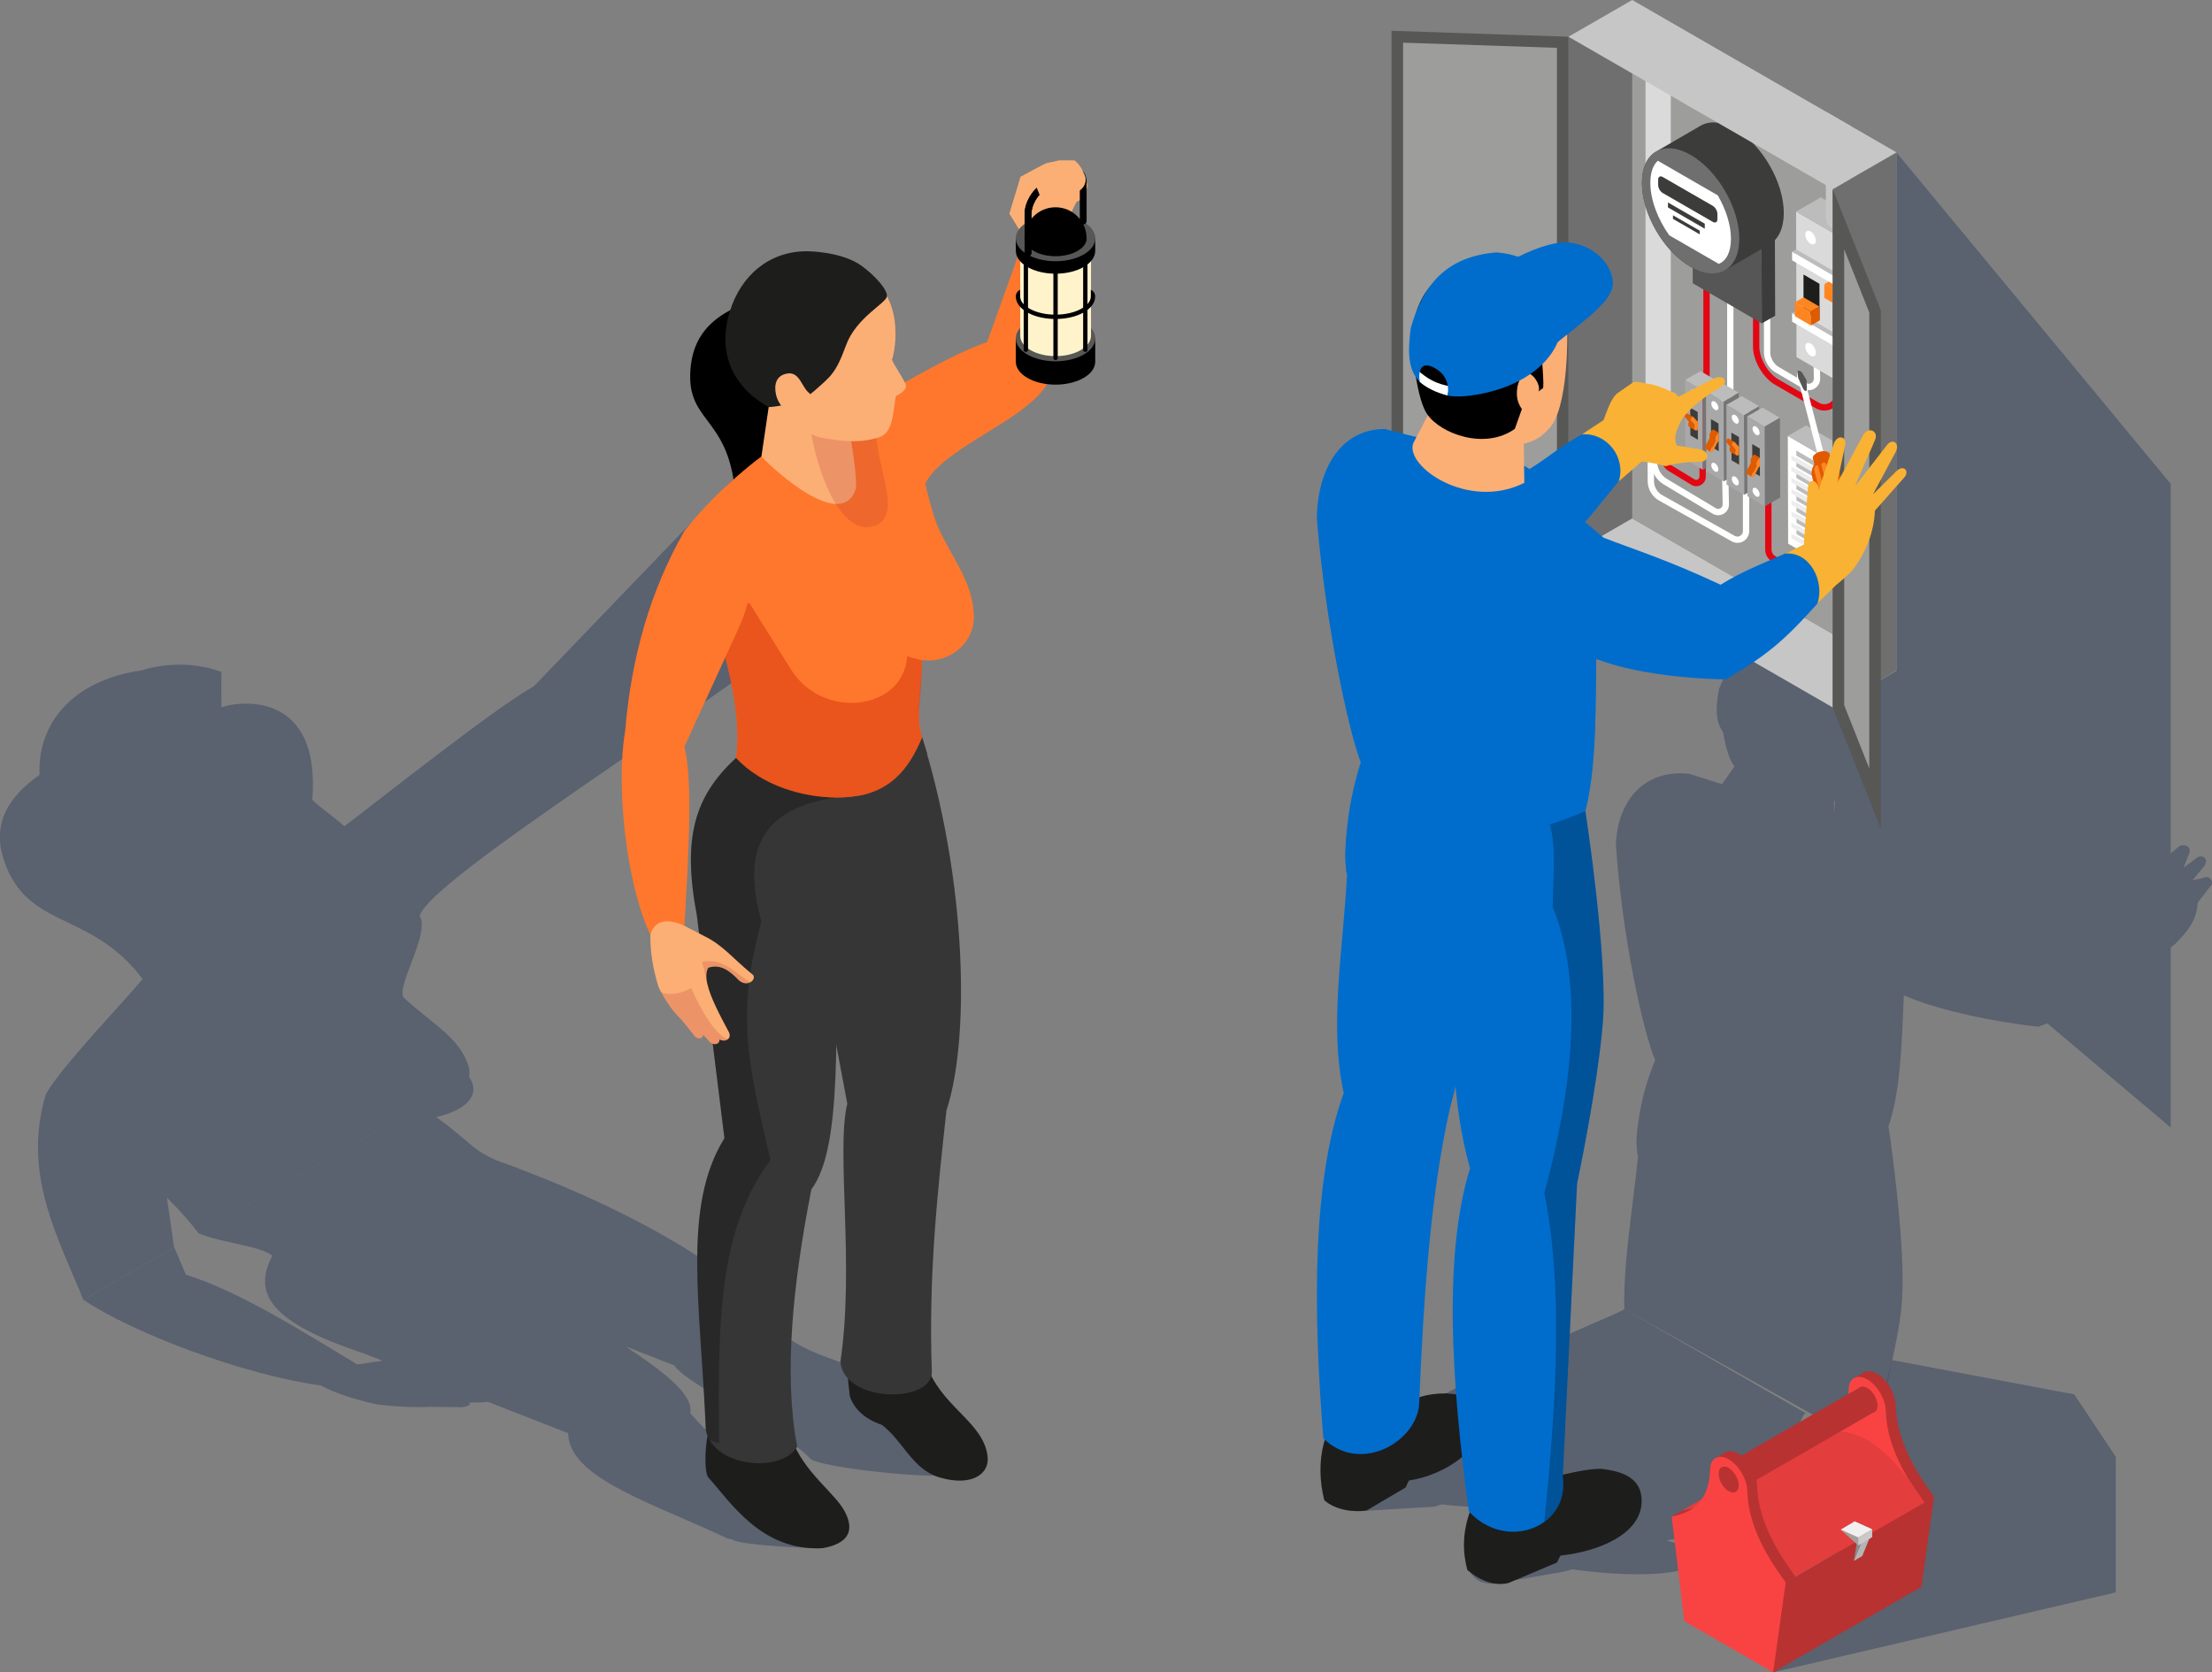 <svg width="570" height="431" viewBox="0 0 570 431" fill="none" xmlns="http://www.w3.org/2000/svg">
<rect x="0" y="0" width="570" height="431" fill="#808080" stroke="none"/>
<g clip-path="url(#clip0)">
<path opacity="0.4" d="M567.549 226.333L565.01 226.84L567.776 223.483C569.632 221.367 567.304 219.793 565.745 221.332L562.664 223.64L564.047 220.125C565.098 218.272 562.506 216.943 560.983 218.586L559.372 219.95V124.717L488.671 39.276L476.923 163.345C475.417 163.66 473.894 164.045 472.336 164.534C470.532 163.835 468.606 163.328 466.645 162.978C457.366 162.646 451.535 165.199 447.613 169.641C446.423 170.847 445.512 172.194 444.829 173.61C444.147 174.834 443.534 176.146 442.973 177.545C442.133 182.056 441.905 185.781 444.024 188.701C444.357 190.747 444.794 192.583 445.267 194.07C445.757 195.556 446.3 196.693 446.86 197.34C446.895 197.392 446.948 197.445 446.983 197.48L443.761 202.061C443.411 201.974 443.078 201.886 442.728 201.799C440.295 200.995 437.808 200.208 435.217 199.421C423.364 198.232 416.798 206.678 416.395 217.695C418.041 241.966 423.521 266.098 426.515 273.268C424.694 277.517 423.416 281.959 422.593 286.541C422.225 288.622 421.91 290.685 421.753 292.801C421.648 294.13 421.7 295.407 421.875 296.631C421.858 297.313 421.91 297.785 422.103 297.855C420.842 310.882 418.268 325.344 418.566 337.393L481.948 372.891C482.018 372.629 482.123 372.262 482.263 371.807C483.716 366.666 488.339 349.913 489.88 337.97C489.915 337.742 489.932 337.497 489.95 337.253C491.28 325.152 488.129 300.862 487.008 292.888C486.781 291.245 486.623 290.283 486.623 290.283C489.757 281.26 490.037 269.071 490.597 256.551C502.941 261.797 520.608 264.14 525.317 264.612C526.105 264.315 526.841 264.018 527.559 263.738L559.372 290.598V244.17C559.775 243.89 560.143 243.61 560.44 243.348C564.029 239.693 565.955 237.245 566.341 232.611L569.37 228.676C570.858 227.47 569.475 225.266 567.549 226.333ZM472.861 206.416L472.546 209.791L472.598 206.451C472.668 206.451 472.756 206.416 472.861 206.416Z" fill="#223457"/>
<path opacity="0.4" d="M43.019 308.679C46.048 311.652 48.902 314.852 51.196 317.877L120.899 277.622C120.934 276.888 121.039 275.943 120.863 275.244C118.762 267.497 111.216 263.843 104.125 257.197C101.656 254.889 111.041 240.323 108.135 236.073C111.059 225.126 209.143 166.248 213.888 154.759C213.888 154.654 213.905 154.549 213.905 154.444C218.16 154.077 222.52 152.591 225.374 150.3C227.562 148.534 228.473 146.628 228.158 144.931L226.914 138.112C226.722 137.062 226.039 136.136 224.953 135.331L223.745 128.844C224.481 127.724 224.778 126.553 224.568 125.416C224.498 125.049 224.131 123.86 222.765 123.597L221.067 114.417C221.819 113.228 222.135 112.021 221.924 110.867L221.172 106.758C220.856 104.991 219.368 103.383 216.899 102.228C217.057 102.001 217.145 101.704 217.075 101.389L214.991 90.302L215.096 88.991C214.903 88.501 214.676 88.046 214.466 87.592C214.133 86.001 213.398 84.742 212.365 83.937C212.084 83.587 211.804 83.238 211.507 82.905C211.209 82.556 210.911 82.206 210.596 81.909C210.491 81.804 210.351 81.734 210.246 81.629C210.141 81.524 210.053 81.419 209.948 81.314C209.493 80.999 209.09 80.632 208.653 80.352L202.997 80.929L198.2 82.556L194.313 85.231L189.673 88.554L188.57 102.456L193.508 107.474C192.947 108.576 192.79 109.695 193.035 110.745L194.033 114.994C194.208 115.711 194.611 116.375 195.136 117.005L137.567 176.88C127.569 182.388 96.754 206.94 88.735 212.956C86.249 210.612 79.578 206.013 80.488 205.856C82.537 178.996 63.084 180.273 57.061 182.284C57.009 177.475 56.991 178.489 57.061 173.19C46.521 169.203 36.453 172.788 36.453 172.788C18.892 175.289 9.612 186.288 10.19 199.718C2.136 205.314 -2.084 212.344 0.981 221.612C7.021 239.815 23.322 234.43 36.751 252.336C31.709 258.422 15.338 275.436 11.819 282.029C11.819 282.081 11.784 282.116 11.766 282.151C6.198 301.212 13.429 315.988 20.678 332.986C20.818 333.545 21.256 334.402 21.448 334.997L44.858 321.497L43.019 308.679ZM211.174 98.906L212.242 95.216L213.328 94.464L214.588 101.039C213.59 100.147 212.435 99.413 211.174 98.906Z" fill="#223457"/>
<path opacity="0.4" d="M418.566 337.393C416.29 339.299 371.52 355.911 355.184 371.037C355.272 371.125 351.595 375.357 351.682 375.444C346.622 377.42 344.941 383.051 343.716 385.167C345.624 386.916 345.975 388.961 350.159 389.486L369.524 388.314L371.537 387.72C377.525 388.472 384.599 388.612 390.692 388.105C388.644 390.186 386.63 392.319 384.687 394.47C384.722 394.522 384.774 394.575 384.827 394.627C379.504 396.551 379.329 402.444 378.121 404.612C380.134 406.431 380.012 407.882 384.739 408.25L403.088 405.032L405.137 404.455C417.06 406.134 432.241 406.623 437.143 402.969C440.277 400.625 436.635 398.807 429.842 397.163C426.69 396.568 454.792 395.204 449.959 394.767L464.877 364.445C464.877 364.445 465.052 364.357 465.332 364.235L418.566 337.393Z" fill="#223457"/>
<path opacity="0.4" d="M209.073 376.178C212.732 378.084 231.992 380.375 241.429 380.323V360.982C240.676 360.737 239.836 360.528 238.873 360.405C238.803 360.283 233.253 358.622 233.113 358.517C220.314 350.455 208.565 350.7 199.653 342.009C195.083 332.076 170.273 315.009 133.715 301.212C133.68 301.177 133.662 301.16 133.627 301.125L128.935 299.428C128.655 299.323 128.357 299.218 128.095 299.114C126.449 298.467 124.925 297.627 123.49 296.7C120.548 294.654 118.15 292.031 113.019 288.359C112.862 288.237 112.669 288.114 112.494 287.974L112.389 287.904C121.424 285.824 123.647 281.347 120.898 277.64L51.196 317.895C57.341 320.395 66.761 320.972 70.175 323.63C67.567 328.649 67.549 332.916 70.998 336.903C74.605 341.082 81.941 344.894 93.847 348.846L98.61 350.7L92.061 351.662C76.706 342.376 61.071 332.584 47.887 328.527L44.928 321.497L21.518 334.997C34.265 343.565 62.524 354.267 82.607 357.065C86.546 359.111 91.466 360.72 97.139 361.944C97.734 362.014 98.33 362.084 98.907 362.154C103.039 362.591 107.154 362.766 111.339 362.574L118.01 362.661C119.445 362.836 121.791 362.171 120.898 361.489L124.155 361.437C124.698 361.419 125.188 361.35 125.608 361.245L134.485 364.707L146.391 369.359C146.409 370.093 146.514 370.81 146.689 371.509C149.35 381.757 168.978 387.772 187.502 396.516C187.87 396.621 188.29 396.691 188.71 396.743C190.198 398.299 209.861 399.069 211.279 399.069C214.045 395.117 217.267 388.507 210.386 387.895C210.404 387.79 210.456 387.702 210.456 387.597C197.85 383.435 187.344 374.797 177.855 364.235C178.8 359.601 171.481 353.795 161.169 346.993L173.688 351.872C178.012 357.712 199.618 366.508 209.073 376.178Z" fill="#223457"/>
<path d="M220.611 104.502C231.327 100.55 241.359 92.891 254.386 88.134L263.823 61.781H272.893C277.445 78.097 272.105 87.4 269.636 99.238C263.455 109.468 237.91 117.005 237.647 127.794L220.611 104.502Z" fill="#FF772C"/>
<path d="M262.79 63.74L263.455 60.487L260.094 55.066L262.983 45.553L266.537 43.63L269.513 42.091L272.963 41.322H276.902C277.322 41.671 277.69 42.074 278.04 42.528C279.073 43.875 279.791 45.676 280.264 47.844L279.406 51.009L277.392 52.041L275.957 54.944L274.836 57.952C274.573 58.686 274.101 59.316 273.488 59.805L271.649 61.204L269.881 64.597L262.79 63.74Z" fill="#FCAF75"/>
<path d="M191.774 78.341C184.508 81.104 179.063 85.633 178.047 93.975C176.209 109.048 187.52 106.635 189.41 126.623L204.24 115.816L203.435 85.966L191.774 78.341Z" fill="black"/>
<path d="M218.983 349.248C217.985 351.871 218.475 355.176 218.983 359.828C219.981 362.801 222.432 365.599 227.247 367.225C232.832 371.474 235.056 378.696 242.13 380.777C250.219 383.173 255.121 380.025 254.473 375.216C253.37 366.928 243.968 363.238 239.503 353.655L235.441 344.072H220.979L218.983 349.248Z" fill="#1D1D1B"/>
<path d="M208.46 231.876L218.335 284.459C215.394 296.385 220.244 326.358 216.567 350.875C217.267 361.437 239.801 361.874 240.134 353.743C239.188 328.491 241.674 306.545 243.88 286.208C250.481 266.186 248.73 222.031 235.949 185.029L209.966 198.441L208.46 231.876Z" fill="#373636"/>
<path d="M183.86 365.844C181.584 368.991 181.269 378.924 182.477 380.725C188.272 387.108 196.204 399.908 212.049 398.999C218.458 397.81 220.244 394.697 217.827 389.836C215.289 384.729 207.34 379.851 203.873 370.6L199.863 362.486L183.86 365.844Z" fill="#1D1D1B"/>
<path d="M238.873 194.035C236.965 212.851 231.502 228.064 215.849 234.237C215.026 264.437 217.407 295.441 209.073 306.545C204.328 330.8 201.877 354.232 205.431 372.873C201.614 379.116 187.187 378.382 182.897 371.212C182.425 370.425 182.074 369.533 181.882 368.589C180.569 336.256 175.684 311.04 186.679 293.36L179.571 235.951C175.736 215.631 179.098 205.156 189.656 195.346C190.916 194.175 192.3 193.003 193.77 191.814L237.612 190.048L238.873 194.035Z" fill="#373636"/>
<path d="M250.954 159.166C250.972 165.391 245.001 171.092 237.63 170.095V170.217C237.63 170.427 237.63 170.637 237.612 170.847C237.49 174.956 236.684 180.045 236.789 184.522C236.824 186.253 236.999 187.862 237.402 189.313C237.472 189.54 237.542 189.785 237.612 190.013C235.844 194.209 233.76 197.864 230.731 200.557C230.346 200.907 229.961 201.239 229.558 201.519C227.807 202.848 225.776 203.897 223.36 204.597C223.203 204.649 223.027 204.702 222.87 204.719C222.8 204.737 222.712 204.754 222.625 204.789C222.152 204.911 221.662 204.999 221.154 205.086C220.068 205.279 218.913 205.419 217.687 205.471C217.6 205.471 217.53 205.471 217.442 205.489C217.109 205.506 216.777 205.506 216.444 205.524C216.111 205.541 215.761 205.541 215.429 205.541C207.164 205.471 196.502 202.673 189.656 195.311C191.161 184.155 187.397 169.868 183.457 157.872C180.411 148.604 177.277 140.717 176.419 136.747C183.72 127.602 192.492 120.012 201.807 113.525C211.139 107.037 215.446 98.766 226.091 102.753C236.737 106.74 237.998 127.917 241.902 136.275C245.824 144.652 250.919 150.457 250.954 159.166Z" fill="#FF772C"/>
<path opacity="0.25" d="M196.204 237.489C189.866 260.939 192.335 272.778 198.55 298.956C185.331 316.775 184.911 339.368 185.331 371.981L182.897 371.194C182.425 370.408 182.074 369.516 181.882 368.571C180.551 336.221 175.684 311.022 186.679 293.325L179.571 235.916C175.736 215.613 179.098 205.121 189.656 195.311C196.502 202.673 207.165 205.471 215.429 205.541C196.204 208.374 191.109 219.058 196.204 237.489Z" fill="black"/>
<path opacity="0.5" d="M237.402 189.331C237.472 189.558 237.542 189.803 237.612 190.03C235.599 194.699 233.393 198.127 230.731 200.575C230.346 200.925 229.961 201.257 229.558 201.537C227.72 202.971 225.689 203.967 223.36 204.614C223.203 204.667 223.027 204.719 222.87 204.737C222.31 204.877 221.749 204.999 221.154 205.104C220.033 205.296 218.895 205.419 217.687 205.489C217.6 205.489 217.53 205.489 217.442 205.506C217.109 205.524 216.777 205.524 216.444 205.541C216.111 205.559 215.761 205.559 215.429 205.559C207.164 205.489 196.502 202.691 189.656 195.329C191.161 184.172 187.397 169.885 183.458 157.889L193.122 155.424L203.593 172.159C211.734 185.868 232.867 183.158 233.76 169.151L237.63 170.218C237.63 170.427 237.63 170.637 237.612 170.847C237.542 176.985 236.807 180.989 236.789 184.522C236.807 186.201 236.947 187.739 237.402 189.331Z" fill="#D6330E"/>
<path d="M176.366 136.852C167.595 152.153 162.657 169.396 161.099 188.369C158.665 202.271 161.291 227.575 167.595 240.935C169.17 239.011 171.972 238.137 176.366 238.661C177.399 220.073 178.643 202.044 176.366 192.408L190.409 161.736C200.056 140.7 184.28 126.85 176.366 136.852Z" fill="#FF772C"/>
<path d="M193.438 253.105C192.667 253.543 191.547 253.613 190.461 252.703C188.115 250.255 185.664 248.332 182.495 249.416C181.934 250.43 181.882 251.811 182.232 253.42L182.319 253.77C183.142 257.215 185.506 261.692 187.905 266.168C188.185 266.938 187.992 267.497 187.572 267.812C187.029 268.284 186.101 268.319 185.401 267.864C185.524 269.123 183.895 269.596 182.81 268.459L181.181 266.675C181.006 268.127 179.273 267.725 178.73 266.675L175.649 262.863C173.547 260.852 171.814 258.404 170.343 255.659C170.151 255.256 169.941 254.872 169.731 254.452C168.295 249.94 167.542 245.411 167.594 240.882C168.663 237.122 172.024 236.58 176.366 238.609L181.567 241.302C186.416 243.68 188.868 247.072 194.068 251.287C194.506 251.916 194.138 252.686 193.438 253.105Z" fill="#FCAF75"/>
<path opacity="0.2" d="M187.555 267.847C187.012 268.319 186.084 268.354 185.383 267.899C185.506 269.158 183.878 269.63 182.792 268.494L181.164 266.71C180.989 268.162 179.255 267.759 178.713 266.71L175.631 262.898C173.53 260.887 171.797 258.439 170.326 255.693C172.847 256.725 175.438 256.008 178.1 254.627C180.358 259.82 184.403 266.885 187.555 267.847Z" fill="#AB2930"/>
<path opacity="0.2" d="M193.42 253.105C192.667 253.543 191.547 253.613 190.461 252.703C188.115 250.255 185.664 248.331 182.495 249.416C181.934 250.43 181.882 251.811 182.232 253.42L180.936 247.894C186.679 246.565 190.706 252.004 193.42 253.105Z" fill="#AB2930"/>
<path d="M198.55 101.721L196.204 117.652C199.776 121.447 217.337 137.36 220.611 125.661C220.611 118.177 218.248 110.99 218.703 104.449L198.55 101.721Z" fill="#FCAF75"/>
<path opacity="0.2" d="M207.742 99.238C207.83 115.763 215.481 139.476 225.584 135.419C232.762 132.551 225.549 120.467 225.584 109.101L207.742 99.238Z" fill="#AB2930"/>
<path d="M198.41 102.648C195.766 100.462 191.056 93.975 191.879 86.49C193.07 75.561 199.373 65.156 209.721 65.821C221.837 66.87 229.978 73.2 230.696 84.234C231.011 89.218 229.926 92.471 229.926 92.471C229.278 92.471 232.325 96.703 233.323 98.924C234.111 100.69 230.836 102.071 230.836 102.071C230.101 106.53 230.101 111.567 226.477 112.721C221.487 114.312 216.742 113.735 211.367 112.721C205.974 111.724 198.41 102.648 198.41 102.648Z" fill="#FCAF75"/>
<path d="M198.077 104.921C198.077 104.921 205.466 104.624 209.721 100.847C213.975 97.052 215.306 96.423 218.002 89.008C220.629 81.786 228.385 78.166 228.543 76.365C228.7 74.547 225.286 70.909 222.099 68.566C216.917 64.754 208.005 64.754 208.005 64.754C198.165 64.701 190.899 71.067 188.062 80.265C184.981 90.215 188.132 99.343 198.077 104.921Z" fill="#1D1D1B"/>
<path d="M202.997 96.248C200.021 96.668 199.391 99.046 199.968 101.721C200.791 105.219 203.663 106.845 205.484 106.618C208.145 106.286 208.495 103.75 208.723 101.442C206.674 100.2 206.201 95.811 202.997 96.248Z" fill="#FCAF75"/>
<path d="M261.757 87.207V93.222C261.757 94.726 262.755 96.248 264.751 97.402C268.743 99.71 275.239 99.71 279.231 97.402C281.227 96.248 282.225 94.744 282.225 93.222V87.207H261.757Z" fill="black"/>
<path d="M272 93.118C277.657 93.118 282.242 90.471 282.242 87.207C282.242 83.943 277.657 81.296 272 81.296C266.343 81.296 261.757 83.943 261.757 87.207C261.757 90.471 266.343 93.118 272 93.118Z" fill="#575756"/>
<path d="M262.895 64.037V86.525C262.895 87.871 263.788 89.218 265.574 90.249C269.128 92.296 274.906 92.296 278.46 90.249C280.246 89.218 281.139 87.871 281.139 86.525V64.037H262.895Z" fill="#FFF3CC"/>
<path d="M278.46 60.33C282.014 62.376 282.014 65.716 278.46 67.761C274.905 69.808 269.127 69.808 265.573 67.761C262.019 65.716 262.019 62.376 265.573 60.33C269.127 58.266 274.888 58.266 278.46 60.33Z" fill="#575756"/>
<path d="M272 82.206C269.426 82.206 266.852 81.681 264.891 80.614C262.878 79.513 261.757 78.026 261.757 76.4C261.757 75.438 262.527 74.756 262.878 74.704C262.878 75.001 262.878 76.085 262.878 76.4C262.878 77.589 263.771 78.726 265.416 79.618C269.041 81.594 274.941 81.594 278.548 79.618C280.194 78.726 281.087 77.589 281.087 76.4C281.087 76.085 281.087 74.879 281.087 74.704C282.085 75.089 282.207 76.085 282.207 76.4C282.207 78.026 281.104 79.513 279.073 80.614C277.147 81.681 274.573 82.206 272 82.206Z" fill="black"/>
<path d="M261.757 61.414V64.631C261.757 66.135 262.755 67.657 264.751 68.811C268.743 71.119 275.239 71.119 279.231 68.811C281.227 67.657 282.225 66.153 282.225 64.631V61.414H261.757Z" fill="black"/>
<path d="M272 67.324C277.657 67.324 282.242 64.678 282.242 61.414C282.242 58.149 277.657 55.503 272 55.503C266.343 55.503 261.757 58.149 261.757 61.414C261.757 64.678 266.343 67.324 272 67.324Z" fill="#575756"/>
<path d="M280.001 61.414C280.001 62.586 279.231 63.775 277.655 64.666C274.538 66.468 269.478 66.468 266.344 64.666C264.786 63.757 263.998 62.586 263.998 61.414C263.998 60.242 264.769 59.053 266.344 58.161C269.461 56.36 274.521 56.36 277.655 58.161C279.213 59.071 280.001 60.242 280.001 61.414Z" fill="#3C3C3B"/>
<path d="M280.001 61.414C280.001 62.586 279.231 63.775 277.655 64.666C274.538 66.468 269.478 66.468 266.344 64.666C264.786 63.757 263.998 62.586 263.998 61.414C263.998 57.007 267.57 53.422 271.982 53.422C276.394 53.422 280.001 57.007 280.001 61.414Z" fill="black"/>
<path d="M272 92.803C271.685 92.803 271.439 92.558 271.439 92.243V69.3C271.439 68.986 271.685 68.741 272 68.741C272.315 68.741 272.56 68.986 272.56 69.3V92.243C272.578 92.558 272.315 92.803 272 92.803Z" fill="black"/>
<path d="M279.669 90.704C279.353 90.704 279.108 90.46 279.108 90.145V67.185C279.108 66.87 279.353 66.625 279.669 66.625C279.984 66.625 280.229 66.87 280.229 67.185V90.127C280.229 90.46 279.984 90.704 279.669 90.704Z" fill="black"/>
<path d="M264.348 90.704C264.033 90.704 263.788 90.46 263.788 90.145V67.185C263.788 66.87 264.033 66.625 264.348 66.625C264.664 66.625 264.909 66.87 264.909 67.185V90.127C264.909 90.46 264.664 90.704 264.348 90.704Z" fill="black"/>
<path d="M264.909 66.048C264.418 66.048 264.033 65.663 264.033 65.174V55.101C264.033 52.233 265.977 48.876 268.463 47.442L274.696 43.857C276.044 43.088 277.357 42.983 278.39 43.577C279.423 44.172 280.001 45.361 280.001 46.917V56.99C280.001 57.479 279.616 57.864 279.126 57.864C278.636 57.864 278.25 57.479 278.25 56.99V46.917C278.25 46.026 277.988 45.361 277.515 45.099C277.06 44.836 276.342 44.924 275.571 45.379L269.338 48.963C267.412 50.082 265.784 52.898 265.784 55.119V65.191C265.784 65.663 265.381 66.048 264.909 66.048Z" fill="black"/>
<path d="M264.909 66.048C264.418 66.048 264.033 65.663 264.033 65.174V55.101C264.033 52.233 265.977 48.876 268.463 47.442C268.883 47.197 269.408 47.337 269.653 47.757C269.899 48.176 269.759 48.718 269.338 48.946C267.412 50.065 265.784 52.88 265.784 55.101V65.174C265.784 65.663 265.381 66.048 264.909 66.048Z" fill="black"/>
<path d="M277.637 42.074C278.443 43.07 279.091 44.067 279.511 45.099C280.054 46.358 279.686 47.827 278.653 48.736L278.163 49.173L277.637 50.275L275.239 51.149H273.138L271.667 52.023L269.058 52.968L266.537 46.952L277.637 42.074Z" fill="#FCAF75"/>
<path opacity="0.4" d="M456.91 431L545.19 410.4V375.444L534.51 359.374L487.603 350.543L481.685 373.783L456.91 431Z" fill="#223457"/>
<path d="M488.671 172.876L476.976 179.608L472.266 182.336L470.497 181.304L404.156 143.061L420.58 133.6L470.497 162.384L476.976 166.126L488.671 172.876Z" fill="#C6C6C6"/>
<path d="M488.672 172.858L420.562 133.583V0L488.672 39.276V172.858Z" fill="#9D9D9C"/>
<path d="M404.156 143.06L420.562 133.583V0L404.156 9.46V143.06Z" fill="#706F6F"/>
<path d="M447.718 139.913C447.246 139.913 446.755 139.79 446.318 139.563L427.531 129.019C425.727 128.004 424.607 126.098 424.589 124.052L424.449 101.232L426.077 101.214L426.217 124.035C426.235 125.504 427.04 126.885 428.319 127.602L447.088 138.147C447.508 138.357 448.016 138.339 448.436 138.094C448.856 137.832 449.119 137.395 449.119 136.905V105.131H450.747V136.888C450.747 137.954 450.205 138.916 449.294 139.476C448.804 139.773 448.261 139.913 447.718 139.913Z" fill="white"/>
<path d="M442.763 132.795C442.308 132.795 441.853 132.673 441.415 132.446L428.704 124.839C426.69 123.632 425.43 121.429 425.412 119.086L425.237 100.007L426.865 99.99L427.04 119.068C427.058 120.852 428.021 122.531 429.544 123.44L442.238 131.029C442.571 131.222 442.991 131.204 443.359 130.994C443.709 130.784 443.919 130.417 443.901 129.998L443.359 102.088L444.987 102.053L445.53 129.963C445.547 130.959 445.057 131.869 444.199 132.376C443.744 132.656 443.254 132.795 442.763 132.795Z" fill="white"/>
<path d="M437.108 125.311C436.688 125.311 436.268 125.206 435.882 124.979L429.964 121.377C428.861 120.712 428.196 119.54 428.178 118.246L427.986 101.966L429.614 101.949L429.807 118.229C429.824 118.946 430.192 119.61 430.805 119.995L436.705 123.58C437.055 123.79 437.388 123.65 437.511 123.562C437.633 123.493 437.931 123.283 437.931 122.845V99.028H439.559V122.845C439.559 123.737 439.104 124.524 438.334 124.961C437.966 125.206 437.546 125.311 437.108 125.311Z" fill="#E30613"/>
<path d="M427.286 110.098C425.482 110.098 424.029 108.646 424.029 106.845V16.438C424.029 14.636 425.482 13.185 427.286 13.185C429.089 13.185 430.542 14.636 430.542 16.438V106.845C430.525 108.646 429.071 110.098 427.286 110.098Z" fill="#DADADA"/>
<path d="M470.112 105.813C469.359 105.813 468.589 105.621 467.906 105.219L457.418 99.168C454.284 97.367 451.728 92.943 451.728 89.341V65.314H453.356V89.323C453.356 92.366 455.58 96.23 458.224 97.752L468.711 103.802C469.587 104.309 470.62 104.309 471.495 103.802C472.371 103.295 472.896 102.403 472.896 101.389L472.914 86.28H474.542L474.524 101.389C474.524 102.98 473.701 104.414 472.318 105.201C471.635 105.603 470.883 105.813 470.112 105.813Z" fill="#E30613"/>
<path d="M466.103 100.567C465.595 100.567 465.087 100.427 464.632 100.165L457.418 95.916C455.807 94.989 454.547 92.821 454.547 90.95V66.94H456.175V90.95C456.175 92.209 457.138 93.87 458.224 94.499L465.437 98.749C465.84 98.976 466.348 98.976 466.75 98.731C467.171 98.486 467.416 98.049 467.398 97.577L467.188 83.955L468.816 83.937L469.027 97.559C469.044 98.626 468.501 99.588 467.573 100.148C467.118 100.427 466.61 100.567 466.103 100.567Z" fill="white"/>
<path d="M440.557 54.839H438.929V98.679H440.557V54.839Z" fill="#E30613"/>
<path d="M446.685 61.467H445.057V102.771H446.685V61.467Z" fill="white"/>
<path d="M462.881 147.922C462.268 147.922 461.638 147.747 461.078 147.415L456.63 144.739C455.545 144.092 454.862 142.886 454.862 141.627V111.217H456.49V141.627C456.49 142.326 456.858 142.991 457.471 143.34L461.918 146.016C462.496 146.365 463.196 146.383 463.791 146.051C464.387 145.718 464.737 145.124 464.754 144.442L464.877 134.719L466.505 134.737L466.383 144.459C466.365 145.718 465.7 146.855 464.597 147.467C464.037 147.782 463.459 147.922 462.881 147.922Z" fill="#E30613"/>
<path d="M453.916 57.549L436.127 47.214L436.197 73.008L453.986 83.342L453.916 57.549Z" fill="#565656"/>
<path d="M457.348 55.556L439.559 45.239L436.127 47.215L453.916 57.549L457.348 55.556Z" fill="#616060"/>
<path d="M453.917 57.549L453.987 83.342L457.436 81.366L457.348 55.556L453.917 57.549Z" fill="#3C3C3C"/>
<path d="M426.778 39.048C426.76 39.066 438.211 32.403 438.211 32.403C440.487 31.074 443.656 31.266 447.141 33.277C454.074 37.282 459.677 46.97 459.659 54.926C459.642 58.878 458.259 61.659 456 62.97L444.549 69.615C444.689 69.528 444.829 69.423 444.952 69.335C442.641 70.944 439.314 70.874 435.602 68.741C428.669 64.736 423.066 55.066 423.101 47.092C423.101 43.14 424.519 40.36 426.778 39.048Z" fill="#3C3C3B"/>
<path d="M435.69 39.94C428.756 35.935 423.118 39.153 423.101 47.11C423.083 55.066 428.669 64.754 435.602 68.758C442.536 72.763 448.173 69.545 448.191 61.589C448.226 53.615 442.623 43.944 435.69 39.94Z" fill="#706F6F"/>
<path d="M425.272 47.109C425.255 51.464 427.198 56.517 430.139 60.644L442.903 68.006C444.882 67.219 446.038 64.929 446.038 61.571C446.055 58.004 444.742 53.947 442.641 50.345C442.641 50.327 427.198 41.426 427.198 41.426C425.955 42.545 425.272 44.504 425.272 47.109Z" fill="white"/>
<path d="M428.476 49.75L441.363 57.182C442.028 57.567 442.553 57.252 442.553 56.5V55.118C442.553 54.367 442.01 53.44 441.363 53.055L428.476 45.623C427.811 45.238 427.286 45.553 427.286 46.305V47.687C427.286 48.438 427.811 49.365 428.476 49.75Z" fill="#3C3C3B"/>
<path d="M429.807 53.458L439.297 58.948V57.654L429.807 52.181V53.458Z" fill="#3C3C3B"/>
<path d="M431.102 56.413L438.001 60.4V59.455L431.102 55.486V56.413Z" fill="#3C3C3B"/>
<path d="M438.754 100.532L434.254 97.909L434.307 118.474L438.824 121.097L438.754 100.532Z" fill="#A8A8A8"/>
<path d="M437.476 106.198L435.532 105.062L435.585 112.196L437.528 113.333L437.476 106.198Z" fill="#3C3C3B"/>
<path d="M442.692 98.259L438.175 95.653L434.253 97.909L438.753 100.532L442.692 98.259Z" fill="#BCBCBC"/>
<path d="M438.754 100.532L438.824 121.097L442.746 118.823L442.693 98.259L438.754 100.532Z" fill="#757575"/>
<path d="M435.62 101.074C435.62 101.651 436.022 102.351 436.53 102.648C437.038 102.945 437.441 102.7 437.441 102.123C437.441 101.546 437.038 100.847 436.53 100.549C436.04 100.27 435.62 100.497 435.62 101.074Z" fill="white"/>
<path d="M435.62 116.952C435.62 117.529 436.022 118.229 436.53 118.526C437.038 118.823 437.441 118.579 437.441 118.002C437.441 117.425 437.038 116.725 436.53 116.428C436.04 116.13 435.62 116.375 435.62 116.952Z" fill="white"/>
<path d="M435.97 107.772C436.005 107.754 436.04 107.737 436.075 107.719L437.511 108.559C437.476 108.576 437.441 108.594 437.406 108.611C437.371 108.629 437.353 108.646 437.318 108.664L435.882 107.824C435.917 107.807 435.952 107.789 435.97 107.772Z" fill="#E05A00"/>
<path d="M434.342 106.827C434.412 106.74 434.482 106.67 434.552 106.635C434.657 106.565 434.762 106.565 434.849 106.6L436.285 107.439C436.215 107.387 436.11 107.405 435.987 107.474C435.917 107.509 435.83 107.579 435.777 107.667C435.585 107.929 435.532 108.244 435.655 108.384L436.635 109.555C436.425 110.045 436.425 110.535 436.635 110.797C436.67 110.849 436.723 110.884 436.758 110.902L435.322 110.063C435.27 110.028 435.235 109.993 435.2 109.958C434.989 109.695 434.989 109.206 435.2 108.716L434.219 107.544C434.096 107.405 434.167 107.09 434.342 106.827Z" fill="#E05A00"/>
<path d="M436.005 107.457C435.935 107.492 435.847 107.562 435.795 107.649C435.602 107.912 435.55 108.226 435.672 108.366L436.653 109.538C436.443 110.028 436.443 110.517 436.653 110.779C436.845 111.007 437.161 111.007 437.493 110.814C437.528 110.797 437.528 108.524 437.528 108.524C437.493 108.541 437.458 108.559 437.423 108.576C437.388 108.594 437.371 108.611 437.336 108.629L436.355 107.439C436.268 107.387 436.127 107.387 436.005 107.457Z" fill="#FF8521"/>
<path d="M444.111 103.488L439.612 100.882L439.664 121.447L444.182 124.052L444.111 103.488Z" fill="#A8A8A8"/>
<path d="M442.833 109.153L440.89 108.017L440.942 115.152L442.886 116.288L442.833 109.153Z" fill="#3C3C3B"/>
<path d="M448.051 101.214L443.534 98.609L439.612 100.882L444.111 103.487L448.051 101.214Z" fill="#BCBCBC"/>
<path d="M444.111 103.487L444.182 124.052L448.103 121.796L448.051 101.214L444.111 103.487Z" fill="#757575"/>
<path d="M440.977 104.03C440.977 104.607 441.38 105.306 441.888 105.603C442.396 105.883 442.798 105.656 442.798 105.079C442.798 104.502 442.396 103.802 441.888 103.505C441.398 103.225 440.977 103.453 440.977 104.03Z" fill="white"/>
<path d="M440.977 119.908C440.977 120.485 441.38 121.184 441.888 121.482C442.396 121.779 442.798 121.534 442.798 120.957C442.798 120.38 442.396 119.68 441.888 119.383C441.38 119.086 440.977 119.331 440.977 119.908Z" fill="white"/>
<path d="M439.419 115.046L440.592 112.79C440.435 112.493 440.47 111.986 440.732 111.479C440.925 111.112 441.188 110.849 441.45 110.675L442.886 111.514C442.623 111.689 442.361 111.969 442.168 112.318C441.905 112.825 441.87 113.333 442.028 113.63L440.855 115.886C440.715 116.148 440.732 116.428 440.872 116.498L439.437 115.658C439.297 115.588 439.279 115.309 439.419 115.046Z" fill="#E05A00"/>
<path d="M442.886 111.514C442.623 111.689 442.361 111.969 442.168 112.318C441.905 112.825 441.87 113.333 442.028 113.63L440.855 115.886C440.715 116.165 440.732 116.445 440.89 116.515C440.977 116.55 441.065 116.533 441.153 116.48C441.258 116.41 441.38 116.288 441.468 116.148L442.641 113.892C442.728 113.875 442.798 113.84 442.886 113.787V111.514Z" fill="#FF8521"/>
<path d="M449.382 106.968L444.865 104.344L444.917 124.909L449.434 127.532L449.382 106.968Z" fill="#A8A8A8"/>
<path d="M448.104 112.633L446.143 111.497L446.195 118.631L448.156 119.768L448.104 112.633Z" fill="#3C3C3B"/>
<path d="M453.303 104.694L448.803 102.089L444.864 104.344L449.381 106.967L453.303 104.694Z" fill="#BCBCBC"/>
<path d="M449.382 106.967L449.434 127.532L453.374 125.259L453.304 104.694L449.382 106.967Z" fill="#757575"/>
<path d="M446.248 107.509C446.248 108.086 446.65 108.786 447.158 109.083C447.666 109.363 448.069 109.136 448.069 108.559C448.069 107.982 447.666 107.282 447.158 106.985C446.65 106.705 446.248 106.932 446.248 107.509Z" fill="white"/>
<path d="M446.248 123.388C446.248 123.965 446.65 124.664 447.158 124.961C447.666 125.259 448.069 125.014 448.069 124.437C448.069 123.86 447.666 123.16 447.158 122.863C446.65 122.583 446.248 122.81 446.248 123.388Z" fill="white"/>
<path d="M446.598 114.207C446.633 114.19 446.668 114.172 446.703 114.155L448.139 114.994C448.104 115.011 448.069 115.029 448.034 115.046C447.998 115.064 447.981 115.081 447.946 115.099L446.51 114.259C446.545 114.242 446.563 114.224 446.598 114.207Z" fill="#E05A00"/>
<path d="M444.969 113.263C445.04 113.175 445.11 113.105 445.18 113.07C445.285 113 445.39 113 445.477 113.035L446.913 113.875C446.843 113.822 446.738 113.84 446.615 113.91C446.545 113.945 446.458 114.015 446.405 114.102C446.213 114.364 446.16 114.679 446.283 114.819L447.263 115.991C447.053 116.48 447.053 116.97 447.263 117.232C447.298 117.285 447.351 117.32 447.386 117.337L445.95 116.498C445.897 116.463 445.862 116.428 445.827 116.393C445.617 116.131 445.617 115.641 445.827 115.151L444.847 113.98C444.724 113.84 444.777 113.525 444.969 113.263Z" fill="#E05A00"/>
<path d="M446.615 113.892C446.545 113.927 446.458 113.997 446.405 114.085C446.213 114.347 446.16 114.662 446.283 114.802L447.263 115.973C447.053 116.463 447.053 116.952 447.263 117.215C447.456 117.442 447.771 117.442 448.104 117.25C448.139 117.232 448.139 114.959 448.139 114.959C448.104 114.976 448.069 114.994 448.034 115.011C447.998 115.029 447.981 115.046 447.946 115.064L446.965 113.875C446.878 113.822 446.755 113.822 446.615 113.892Z" fill="#FF8521"/>
<path d="M454.739 109.923L450.222 107.317L450.275 127.882L454.792 130.488L454.739 109.923Z" fill="#A8A8A8"/>
<path d="M453.461 115.589L451.518 114.452L451.57 121.604L453.514 122.723L453.461 115.589Z" fill="#3C3C3B"/>
<path d="M458.661 107.667L454.162 105.044L450.222 107.317L454.739 109.923L458.661 107.667Z" fill="#BCBCBC"/>
<path d="M454.739 109.923L454.792 130.487L458.731 128.232L458.661 107.667L454.739 109.923Z" fill="#757575"/>
<path d="M451.605 110.482C451.605 111.059 452.008 111.759 452.516 112.056C453.024 112.354 453.426 112.109 453.426 111.532C453.426 110.955 453.024 110.255 452.516 109.958C452.008 109.661 451.605 109.905 451.605 110.482Z" fill="white"/>
<path d="M451.605 126.343C451.605 126.92 452.008 127.619 452.516 127.917C453.024 128.214 453.426 127.969 453.426 127.392C453.426 126.815 453.024 126.116 452.516 125.818C452.008 125.538 451.605 125.766 451.605 126.343Z" fill="white"/>
<path d="M450.03 121.482L451.203 119.226C451.045 118.928 451.08 118.421 451.343 117.914C451.535 117.547 451.798 117.285 452.061 117.11L453.496 117.949C453.234 118.124 452.971 118.404 452.778 118.754C452.516 119.261 452.481 119.768 452.638 120.065L451.465 122.321C451.325 122.583 451.343 122.863 451.483 122.933L450.047 122.094C449.907 122.024 449.889 121.744 450.03 121.482Z" fill="#E05A00"/>
<path d="M453.496 117.949C453.234 118.124 452.971 118.404 452.778 118.754C452.516 119.261 452.481 119.768 452.638 120.065L451.465 122.321C451.325 122.601 451.343 122.881 451.5 122.95C451.588 122.985 451.675 122.968 451.763 122.916C451.868 122.846 451.991 122.723 452.078 122.583L453.251 120.327C453.339 120.31 453.409 120.275 453.496 120.223V117.949Z" fill="#FF8521"/>
<path d="M478.271 63.495L462.828 54.524L462.933 92.034L478.376 101.004L478.271 63.495Z" fill="#DADADA"/>
<path d="M484.662 59.823L469.202 50.852L462.828 54.524L478.271 63.495L484.662 59.823Z" fill="#BCBCBC"/>
<path d="M478.271 63.495L478.376 101.004L484.767 97.314L484.662 59.822L478.271 63.495Z" fill="#757575"/>
<path d="M477.238 89.655L461.795 80.685V82.905L477.256 91.876L477.238 89.655Z" fill="white"/>
<path d="M478.289 89.061L462.828 80.09L461.795 80.684L477.238 89.655L478.289 89.061Z" fill="#BCBCBC"/>
<path d="M477.238 89.655L477.256 91.876L478.289 91.281V89.061L477.238 89.655Z" fill="#757575"/>
<path d="M476.45 77.607L472.318 75.211L472.336 84.601L476.45 86.997V77.607Z" fill="#1D1D1B"/>
<path d="M474.209 75.613L470.095 73.218V76.785L474.227 79.181L474.209 75.613Z" fill="#FF8521"/>
<path d="M476.45 74.319L472.318 71.924L470.095 73.218L474.209 75.613L476.45 74.319Z" fill="#FF8521"/>
<path d="M474.209 75.613L474.227 79.181L476.45 77.904V74.319L474.209 75.613Z" fill="#E05A00"/>
<path d="M468.851 73.147L464.737 70.752V80.125L468.869 82.52L468.851 73.147Z" fill="#1D1D1B"/>
<path d="M466.628 80.317L462.513 77.921V81.489L466.645 83.884L466.628 80.317Z" fill="#FF8521"/>
<path d="M468.852 79.023L464.737 76.627L462.513 77.921L466.628 80.317L468.852 79.023Z" fill="#FF8521"/>
<path d="M466.628 80.317L466.645 83.885L468.869 82.608L468.851 79.023L466.628 80.317Z" fill="#E05A00"/>
<path d="M477.238 73.83L461.795 64.859V67.097L477.256 76.068L477.238 73.83Z" fill="white"/>
<path d="M478.289 73.235L462.828 64.264L461.795 64.859L477.238 73.829L478.289 73.235Z" fill="#BCBCBC"/>
<path d="M477.238 73.829L477.256 76.068L478.289 75.473V73.235L477.238 73.829Z" fill="#757575"/>
<path d="M472.931 65.016C472.931 65.891 473.544 66.94 474.297 67.377C475.05 67.814 475.662 67.465 475.662 66.59C475.662 65.716 475.05 64.667 474.297 64.23C473.544 63.792 472.931 64.142 472.931 65.016Z" fill="white"/>
<path d="M465.192 60.452C465.192 61.327 465.805 62.376 466.558 62.813C467.311 63.25 467.924 62.9 467.924 62.026C467.924 61.152 467.311 60.102 466.558 59.665C465.805 59.245 465.192 59.595 465.192 60.452Z" fill="white"/>
<path d="M472.931 93.87C472.931 94.744 473.544 95.793 474.297 96.23C475.05 96.668 475.662 96.318 475.662 95.444C475.662 94.569 475.05 93.52 474.297 93.083C473.544 92.646 472.931 93.013 472.931 93.87Z" fill="white"/>
<path d="M465.192 89.323C465.192 90.197 465.805 91.247 466.558 91.684C467.311 92.121 467.924 91.771 467.924 90.897C467.924 90.022 467.311 88.973 466.558 88.536C465.805 88.099 465.192 88.449 465.192 89.323Z" fill="white"/>
<path d="M472.143 118.998L460.692 112.353L460.78 140.122L472.231 146.768L472.143 118.998Z" fill="white"/>
<path d="M469.972 120.24L462.881 116.113L462.934 138.881L470.042 142.99L469.972 120.24Z" fill="#BCBCBC"/>
<path d="M476.871 116.27L465.42 109.625L460.692 112.353L472.143 118.998L476.871 116.27Z" fill="#BCBCBC"/>
<path d="M472.143 118.998L472.231 146.767L476.941 144.039L476.871 116.27L472.143 118.998Z" fill="#757575"/>
<path d="M469.902 122.146L461.62 117.337V118.526L469.902 123.335V122.146Z" fill="#EDEDED"/>
<path d="M470.462 121.831L462.181 117.022L461.62 117.337L469.902 122.146L470.462 121.831Z" fill="white"/>
<path d="M469.902 122.146V123.335L470.462 123.02V121.831L469.902 122.146Z" fill="#757575"/>
<path d="M469.902 125.031L461.62 120.222V121.411L469.902 126.22V125.031Z" fill="#EDEDED"/>
<path d="M470.462 124.716L462.181 119.907L461.62 120.222L469.902 125.031L470.462 124.716Z" fill="white"/>
<path d="M469.902 125.031V126.22L470.462 125.905V124.716L469.902 125.031Z" fill="#757575"/>
<path d="M469.902 127.917L461.62 123.108V124.297L469.902 129.106V127.917Z" fill="#EDEDED"/>
<path d="M470.462 127.602L462.181 122.793L461.62 123.108L469.902 127.917L470.462 127.602Z" fill="white"/>
<path d="M469.902 127.917V129.106L470.462 128.791V127.602L469.902 127.917Z" fill="#757575"/>
<path d="M469.902 130.802L461.62 125.993V127.182L469.902 131.991V130.802Z" fill="#EDEDED"/>
<path d="M470.462 130.487L462.181 125.678L461.62 125.993L469.902 130.802L470.462 130.487Z" fill="white"/>
<path d="M469.902 130.802V131.991L470.462 131.676V130.487L469.902 130.802Z" fill="#757575"/>
<path d="M469.902 133.687L461.62 128.878V130.068L469.902 134.876V133.687Z" fill="#EDEDED"/>
<path d="M470.462 133.373L462.181 128.564L461.62 128.878L469.902 133.687L470.462 133.373Z" fill="white"/>
<path d="M469.902 133.687V134.876L470.462 134.562V133.373L469.902 133.687Z" fill="#757575"/>
<path d="M469.902 136.573L461.62 131.764V132.953L469.902 137.779V136.573Z" fill="#EDEDED"/>
<path d="M470.462 136.258L462.181 131.449L461.62 131.764L469.902 136.573L470.462 136.258Z" fill="white"/>
<path d="M469.902 136.573V137.779L470.462 137.447V136.258L469.902 136.573Z" fill="#757575"/>
<path d="M469.902 139.458L461.62 134.649V135.838L469.902 140.664V139.458Z" fill="#EDEDED"/>
<path d="M470.462 139.143L462.181 134.334L461.62 134.649L469.902 139.458L470.462 139.143Z" fill="white"/>
<path d="M469.902 139.458V140.664L470.462 140.332V139.143L469.902 139.458Z" fill="#757575"/>
<path d="M469.902 142.343L461.62 137.534V138.724L469.902 143.55V142.343Z" fill="#EDEDED"/>
<path d="M470.462 142.029L462.181 137.22L461.62 137.534L469.902 142.343L470.462 142.029Z" fill="white"/>
<path d="M469.902 142.343V143.55L470.462 143.218V142.029L469.902 142.343Z" fill="#757575"/>
<path d="M476.976 32.526V56.098C476.976 57.882 475.522 59.333 473.736 59.333C471.951 59.333 470.497 57.882 470.497 56.098V28.783L476.976 32.526Z" fill="#C6C6C6"/>
<path d="M472.266 182.336L488.672 172.858V39.276L472.266 48.736V182.336Z" fill="#706F6F"/>
<path d="M488.671 39.276L476.976 46.008L472.266 48.736L470.497 47.704L404.156 9.46L420.58 0L470.497 28.784L476.976 32.526L488.671 39.276Z" fill="#C6C6C6"/>
<path d="M404.156 143.061L358.581 141.522V7.939L404.156 9.461V143.061Z" fill="#575756"/>
<path d="M361.557 138.671V10.999L401.197 12.328V139.983L361.557 138.671Z" fill="#9D9D9C"/>
<path d="M472.266 182.336L484.662 213.568V79.968L472.266 48.736V182.336Z" fill="#575756"/>
<path d="M475.225 181.759V64.247L481.685 80.545V198.057L475.225 181.759Z" fill="#9D9D9C"/>
<path d="M420.93 98.469L422.033 98.434L425.885 99.116L427.741 99.693L431.663 101.319L432.521 102.246L441.503 97.629C444.234 96.3 445.617 98.381 443.341 99.798C439.874 101.774 436.775 104.17 434.096 107.037C432.293 109.783 430.962 112.843 432.118 114.819L438.281 115.851C441.345 116.76 439.717 119.261 437.983 119.016C434.832 119.033 431.873 119.366 429.229 120.153C425.43 119.068 421.753 118.561 418.304 119.121L410.425 113.63C411.755 111.951 412.578 109.975 413.296 108.034C414.241 105.534 415.029 103.085 416.57 101.494L420.93 98.469Z" fill="#F9B233"/>
<path d="M465.245 98.591L470.095 117.337C470.235 117.844 469.99 118.352 469.569 118.456C469.132 118.579 468.676 118.247 468.536 117.739L463.686 98.993C463.651 98.364 465.07 98.102 465.245 98.591Z" fill="white"/>
<path d="M467.573 117.163C467.293 117.425 467.153 117.722 467.136 117.984C467.136 118.037 467.136 118.107 467.153 118.159C467.153 118.177 467.188 118.264 467.188 118.264L467.906 121.027C467.871 120.73 468.011 120.398 468.326 120.083C469.044 119.366 470.427 119.016 471.408 119.296C471.863 119.418 472.161 119.663 472.248 119.96L471.53 117.163L471.495 117.005C471.478 116.97 471.46 116.935 471.443 116.883C471.303 116.655 471.04 116.463 470.655 116.358C469.674 116.113 468.291 116.463 467.573 117.163Z" fill="#E05A00"/>
<path d="M473.789 120.992L476.66 132.114C477.151 133.985 476.013 135.891 474.139 136.381C472.196 136.888 470.287 135.751 469.797 133.88L466.925 122.758C466.435 120.887 467.573 118.981 469.447 118.492C471.408 117.984 473.316 119.121 473.789 120.992Z" fill="#E05A00"/>
<path d="M471.495 118.421C472.668 118.754 472.914 119.698 472.038 120.537C471.18 121.394 469.517 121.814 468.361 121.482C467.188 121.149 466.943 120.205 467.819 119.366C468.676 118.526 470.322 118.107 471.495 118.421Z" fill="#E05A00"/>
<path d="M468.536 120.258L471.425 131.414C471.513 131.782 471.373 132.289 471.11 132.551C470.795 132.866 470.497 132.778 470.41 132.411L467.521 121.255C467.433 120.887 467.573 120.38 467.836 120.118C468.151 119.803 468.449 119.891 468.536 120.258Z" fill="#FF8521"/>
<path d="M472.791 120.013L475.68 131.169C475.767 131.537 475.557 131.746 475.19 131.642C474.752 131.519 474.384 131.152 474.297 130.785L471.408 119.628C471.32 119.261 471.53 119.051 471.898 119.156C472.336 119.261 472.703 119.646 472.791 120.013Z" fill="#FF8521"/>
<path d="M470.567 119.611L473.614 131.134C473.684 131.414 473.491 131.694 473.159 131.764C472.773 131.851 472.441 131.677 472.371 131.397L469.324 119.873C469.254 119.593 469.447 119.313 469.779 119.243C470.165 119.156 470.48 119.331 470.567 119.611Z" fill="#FF8521"/>
<path d="M465.245 100.462L464.159 100.148L463.021 97.665L463.091 95.374L464.177 95.689L465.157 98.259L465.245 100.462Z" fill="white"/>
<path d="M465.594 100.2C465.646 101.127 464.928 100.882 464.508 99.903L463.37 97.402L463.09 95.391L464.176 95.688L465.524 97.997L465.594 100.2Z" fill="#565656"/>
<path d="M468.711 126.133L472.563 114.277C473.474 111.899 476.083 112.353 475.435 114.959L473.369 124.594L480.197 111.969C481.615 109.888 484.119 111.129 483.174 113.385L477.991 125.346L486.238 114.714C487.673 112.756 489.95 114.294 488.234 116.952L482.648 127.392L488.899 121.219C490.72 119.768 492.086 121.499 490.703 123.055L483.139 131.606C482.911 136.992 480.985 141.959 477.658 146.593C475.102 149.653 468.379 154.602 467.591 154.077L459.957 146.488L466.33 144.005C465.525 142.955 465.087 141.696 464.93 140.28C464.895 140.053 464.877 139.825 464.877 139.58C464.859 139.003 464.859 138.514 464.894 138.007L465.017 137.622L465.84 125.993C465.98 123.003 468.431 123.597 468.711 126.133Z" fill="#F9B233"/>
<path d="M344.504 134.841C352.4 145.858 389.291 145.264 395.49 145.264C407.115 138.374 409.304 132.9 420.562 120.013C423.521 112.93 417.953 107.999 412.841 109.171C402.02 114.609 400.392 117.022 394.141 120.887C383.496 113.787 365.199 113.822 356.777 110.57C346.15 115.921 336.415 123.562 344.504 134.841Z" fill="#006DCC"/>
<path d="M423.031 386.81C423.031 381.32 418.794 379.221 412.508 378.557C407.028 378.557 399.639 381.005 389.957 383.226L378.909 389.259C376.808 394.924 376.878 399.961 378.103 404.595C381.202 407.27 385.142 408.931 388.784 407.952L401.197 402.706L402.09 400.922C412 399.856 423.031 395.362 423.031 386.81Z" fill="#1D1D1B"/>
<path d="M382.691 364.83C382.691 360.353 378.681 359.583 372.693 359.111C361.873 359.111 361.417 364.515 351.455 364.287L341.667 370.216C339.671 375.951 340.074 382.054 341.247 386.653C344.206 389.224 348.723 389.801 352.138 389.294L362.188 383.383L363.046 381.565C372.483 380.183 382.691 373.188 382.691 364.83Z" fill="#1D1D1B"/>
<path d="M347.253 212.134L383.303 227.19C383.373 233.573 383.198 239.588 382.585 244.03C380.309 260.625 373.621 285.684 373.621 285.684C368.789 307 366.845 333.458 365.725 361.35C365.532 371.387 350.579 380.183 341.002 370.688C338.253 336.658 338.253 303.59 346.272 281.697C342.438 264.42 346.062 245.114 347.13 225.197C346.202 224.829 348.268 212.553 347.253 212.134Z" fill="#006DCC"/>
<path d="M374.216 247.895C374.251 267.795 374.006 283.848 378.804 301.125C372.01 322.983 373.849 355.526 378.506 389.521C384.389 395.939 392.758 396.026 397.993 392.197C401.355 389.731 403.421 385.674 402.703 380.655L406.38 305.094C406.38 305.094 411.685 280.053 413.033 263.493C414.382 246.933 408.534 209.039 408.534 209.039C405.294 209.913 402.073 210.542 398.869 210.927C377.42 213.638 357.688 205.978 351.56 193.738C351.245 194.629 350.947 195.539 350.649 196.448C348.303 203.827 346.973 211.504 346.657 219.443C345.957 236.93 363.133 243.365 374.216 247.895Z" fill="#006DCC"/>
<path d="M339.339 133.757C341.632 161.457 347.568 188.561 350.649 196.448C364.009 215.474 380.852 218.324 399.394 212.484C402.405 211.539 405.47 210.42 408.534 209.039C411.983 195.486 410.932 176.653 411.563 158.362C411.773 151.612 412.245 144.914 413.226 138.584C395.489 123.021 379.749 116.096 356.777 110.57C345.432 110.587 339.409 121.044 339.339 133.757Z" fill="#006DCC"/>
<path opacity="0.5" d="M399.376 212.484C402.388 211.539 405.452 210.42 408.516 209.039C411.965 195.486 410.915 176.653 411.545 158.362L401.88 156.525C402.966 176.233 403.141 195.469 399.376 212.484Z" fill="#006DCC"/>
<path d="M392.601 110.692L392.793 124.437C378.401 131.694 361.96 120.187 364.184 114.224L370.084 102.91L392.601 110.692Z" fill="#FCAF75"/>
<path opacity="0.25" d="M413.033 263.475C411.703 280.053 406.38 305.077 406.38 305.077L402.703 380.638C403.421 385.639 401.337 389.696 397.941 392.179C401.232 360.388 402.703 330.573 397.941 307.507C405.067 281.329 408.288 253.927 400.112 233.713C400.199 225.634 401.075 218.342 399.359 212.483C402.37 211.557 405.417 210.403 408.499 209.039C408.534 209.056 414.364 246.933 413.033 263.475Z" fill="black"/>
<path d="M400.952 162.838C408.849 173.855 438.526 175.079 444.742 175.079C456.368 168.189 460.237 164.849 471.478 151.979C474.437 144.897 469.867 139.371 464.737 140.542C454.319 145.281 449.609 146.838 443.376 150.702C429.824 144.354 421.648 141.819 413.226 138.584C402.598 143.9 392.863 151.559 400.952 162.838Z" fill="#006DCC"/>
<path d="M398.886 110.745C394.422 115.816 387.698 115.134 380.852 113.315C370.837 108.699 363.641 101.861 364.621 88.851C363.834 79.408 368.106 69.51 384.231 70.017C394.492 70.35 403.228 74.074 403.841 85.021C403.859 85.021 404.402 105.691 398.886 110.745Z" fill="#FCAF75"/>
<path d="M364.534 94.936C364.937 98.171 365.549 101.057 366.215 103.243C366.74 104.886 367.283 106.128 367.826 106.827C371.292 111.829 382.708 116.026 390.359 110.517L392.636 104.082C392.636 104.082 397.083 100.235 397.556 100.095C398.011 99.955 397.24 91.439 397.24 91.439C400.567 88.991 402.983 86.105 403.806 82.311C404.874 73.742 396.96 66.328 384.249 66.87C371.397 67.412 365.374 75.526 364.166 83.867C363.956 87.679 364.131 91.509 364.534 94.936Z" fill="black"/>
<path d="M396.19 101.354C397.415 99.99 395.524 96.808 394.141 96.353C392.215 95.723 391.165 98.504 390.972 100.025C390.71 102.054 390.955 103.645 392.093 105.324C393.406 107.265 395.454 105.359 396.102 103.802C396.557 102.683 395.402 102.229 396.19 101.354Z" fill="#FCAF75"/>
<path d="M373.656 99.553L372.991 101.931C370.067 101.162 367.633 100.008 365.812 98.399L365.304 95.391C367.791 97.629 370.102 98.941 373.656 99.553Z" fill="white"/>
<path d="M400.042 89.253C408.306 82.538 415.415 77.747 415.625 73.165C415.59 66.87 408.551 62.096 402.668 62.481C398.011 62.865 392.688 65.191 387.05 68.391L400.042 89.253Z" fill="#006DCC"/>
<path d="M402.616 80.79C403.474 93.1 390.955 101.109 376.633 102.176C374.812 102.176 374.146 102.141 372.991 101.931C373.603 99.151 372.518 96.038 369.069 94.534C366.442 93.398 365.427 95.059 365.812 98.399C362.713 95.216 362.766 90.477 363.536 84.514C366.688 73.637 372.43 66.1 385.702 65.051C393.581 65.733 400.707 69.72 402.616 80.79Z" fill="#006DCC"/>
<path d="M407.658 111.934C414.154 111.496 419.056 117.949 417.13 124.052L423.101 118.893L421.403 109.013L413.191 108.296L407.658 111.934Z" fill="#F9B233"/>
<path d="M459.94 142.676C466.4 142.029 470.27 149.933 468.326 155.546L473.071 150.825V140.665L466.05 139.79L459.94 142.676Z" fill="#F9B233"/>
<path d="M480.372 353.673C480.32 353.708 480.267 353.725 480.215 353.76L477.886 355.107L478.884 356.82C478.639 364.06 475.155 367.697 468.992 368.799L466.453 370.268L468.291 373.451L469.464 372.769L472.231 395.729L492.593 410.4L495.132 408.931L498.371 385.726C492.208 377.507 488.724 369.866 488.479 362.346C488.479 359.286 486.325 355.561 483.681 354.04C482.421 353.323 481.283 353.218 480.442 353.638L480.372 353.673Z" fill="#B83231"/>
<path d="M481.16 355.509C478.499 353.987 476.363 355.212 476.363 358.272C476.118 365.494 472.633 369.149 466.47 370.25L469.709 397.198L492.611 410.4L495.85 387.195C489.687 378.976 486.203 371.334 485.958 363.815C485.958 360.755 483.822 357.048 481.16 355.509Z" fill="#F94343"/>
<path d="M483.769 362.241C483.769 363.902 482.613 364.567 481.178 363.745C479.742 362.923 478.586 360.912 478.586 359.251C478.586 357.59 479.742 356.925 481.178 357.747C482.596 358.569 483.769 360.58 483.769 362.241Z" fill="#B83231"/>
<path d="M495.868 387.213L495.15 408.949L456.911 431L462.688 406.326L495.868 387.213Z" fill="#B83231"/>
<path d="M466.47 370.25C478.324 365.302 487.498 374.167 495.868 387.195L462.688 406.326C452.813 394.365 442.973 386.513 433.291 389.381L466.47 370.25Z" fill="#E33D3D"/>
<path d="M483.769 362.242C483.769 363.903 482.613 364.567 481.178 363.745C479.742 362.924 478.586 360.913 478.586 359.251C478.586 357.59 479.742 356.926 481.178 357.747C482.596 358.569 483.769 360.58 483.769 362.242Z" fill="#B83231"/>
<path d="M479.317 357.527L443.609 378.117L447.286 384.478L482.994 363.887L479.317 357.527Z" fill="#B83231"/>
<path d="M444.672 374.272C444.619 374.307 444.567 374.325 444.514 374.36L442.186 375.706L443.184 377.42C442.938 384.66 439.454 388.297 433.291 389.399L430.752 390.868L432.591 394.05L433.764 393.368L436.53 416.328L456.893 431L459.432 429.531L462.671 406.326C456.508 398.107 453.024 390.465 452.778 382.946C452.778 379.886 450.625 376.161 447.981 374.64C446.72 373.923 445.582 373.818 444.742 374.237C444.742 374.22 444.672 374.272 444.672 374.272Z" fill="#B83231"/>
<path d="M445.46 376.108C442.798 374.587 440.662 375.811 440.662 378.871C440.417 386.093 436.933 389.748 430.77 390.85L434.009 417.797L456.91 431L460.15 407.795C453.987 399.576 450.502 391.934 450.257 384.415C450.257 381.354 448.104 377.63 445.46 376.108Z" fill="#F94343"/>
<path d="M448.051 382.823C448.051 384.485 446.895 385.149 445.46 384.327C444.024 383.505 442.868 381.494 442.868 379.833C442.868 378.172 444.024 377.507 445.46 378.329C446.895 379.169 448.051 381.18 448.051 382.823Z" fill="#B83231"/>
<path d="M477.921 392.092L482.421 396.166V394.138L477.921 392.092Z" fill="#A0A09F"/>
<path d="M478.551 397.075L477.729 402.269L479.742 397.355L478.551 397.075Z" fill="#8A8A8A"/>
<path d="M480.67 395.851L479.847 401.062L481.843 396.131L480.67 395.851Z" fill="#8A8A8A"/>
<path d="M479.847 401.062L477.729 402.269L479.742 397.355L481.843 396.131L479.847 401.062Z" fill="#B5B5B5"/>
<path d="M474.314 394.225L478.832 398.299V396.253L474.314 394.225Z" fill="#A0A09F"/>
<path d="M482.421 396.166L478.832 398.299V396.253L482.421 394.137V396.166Z" fill="#C9C9C9"/>
<path d="M478.832 396.253L474.314 394.225L477.921 392.092L482.421 394.138L478.832 396.253Z" fill="#F0F0F0"/>
</g>
<defs>
<clipPath id="clip0">
<rect width="570" height="431" fill="white"/>
</clipPath>
</defs>
</svg>
